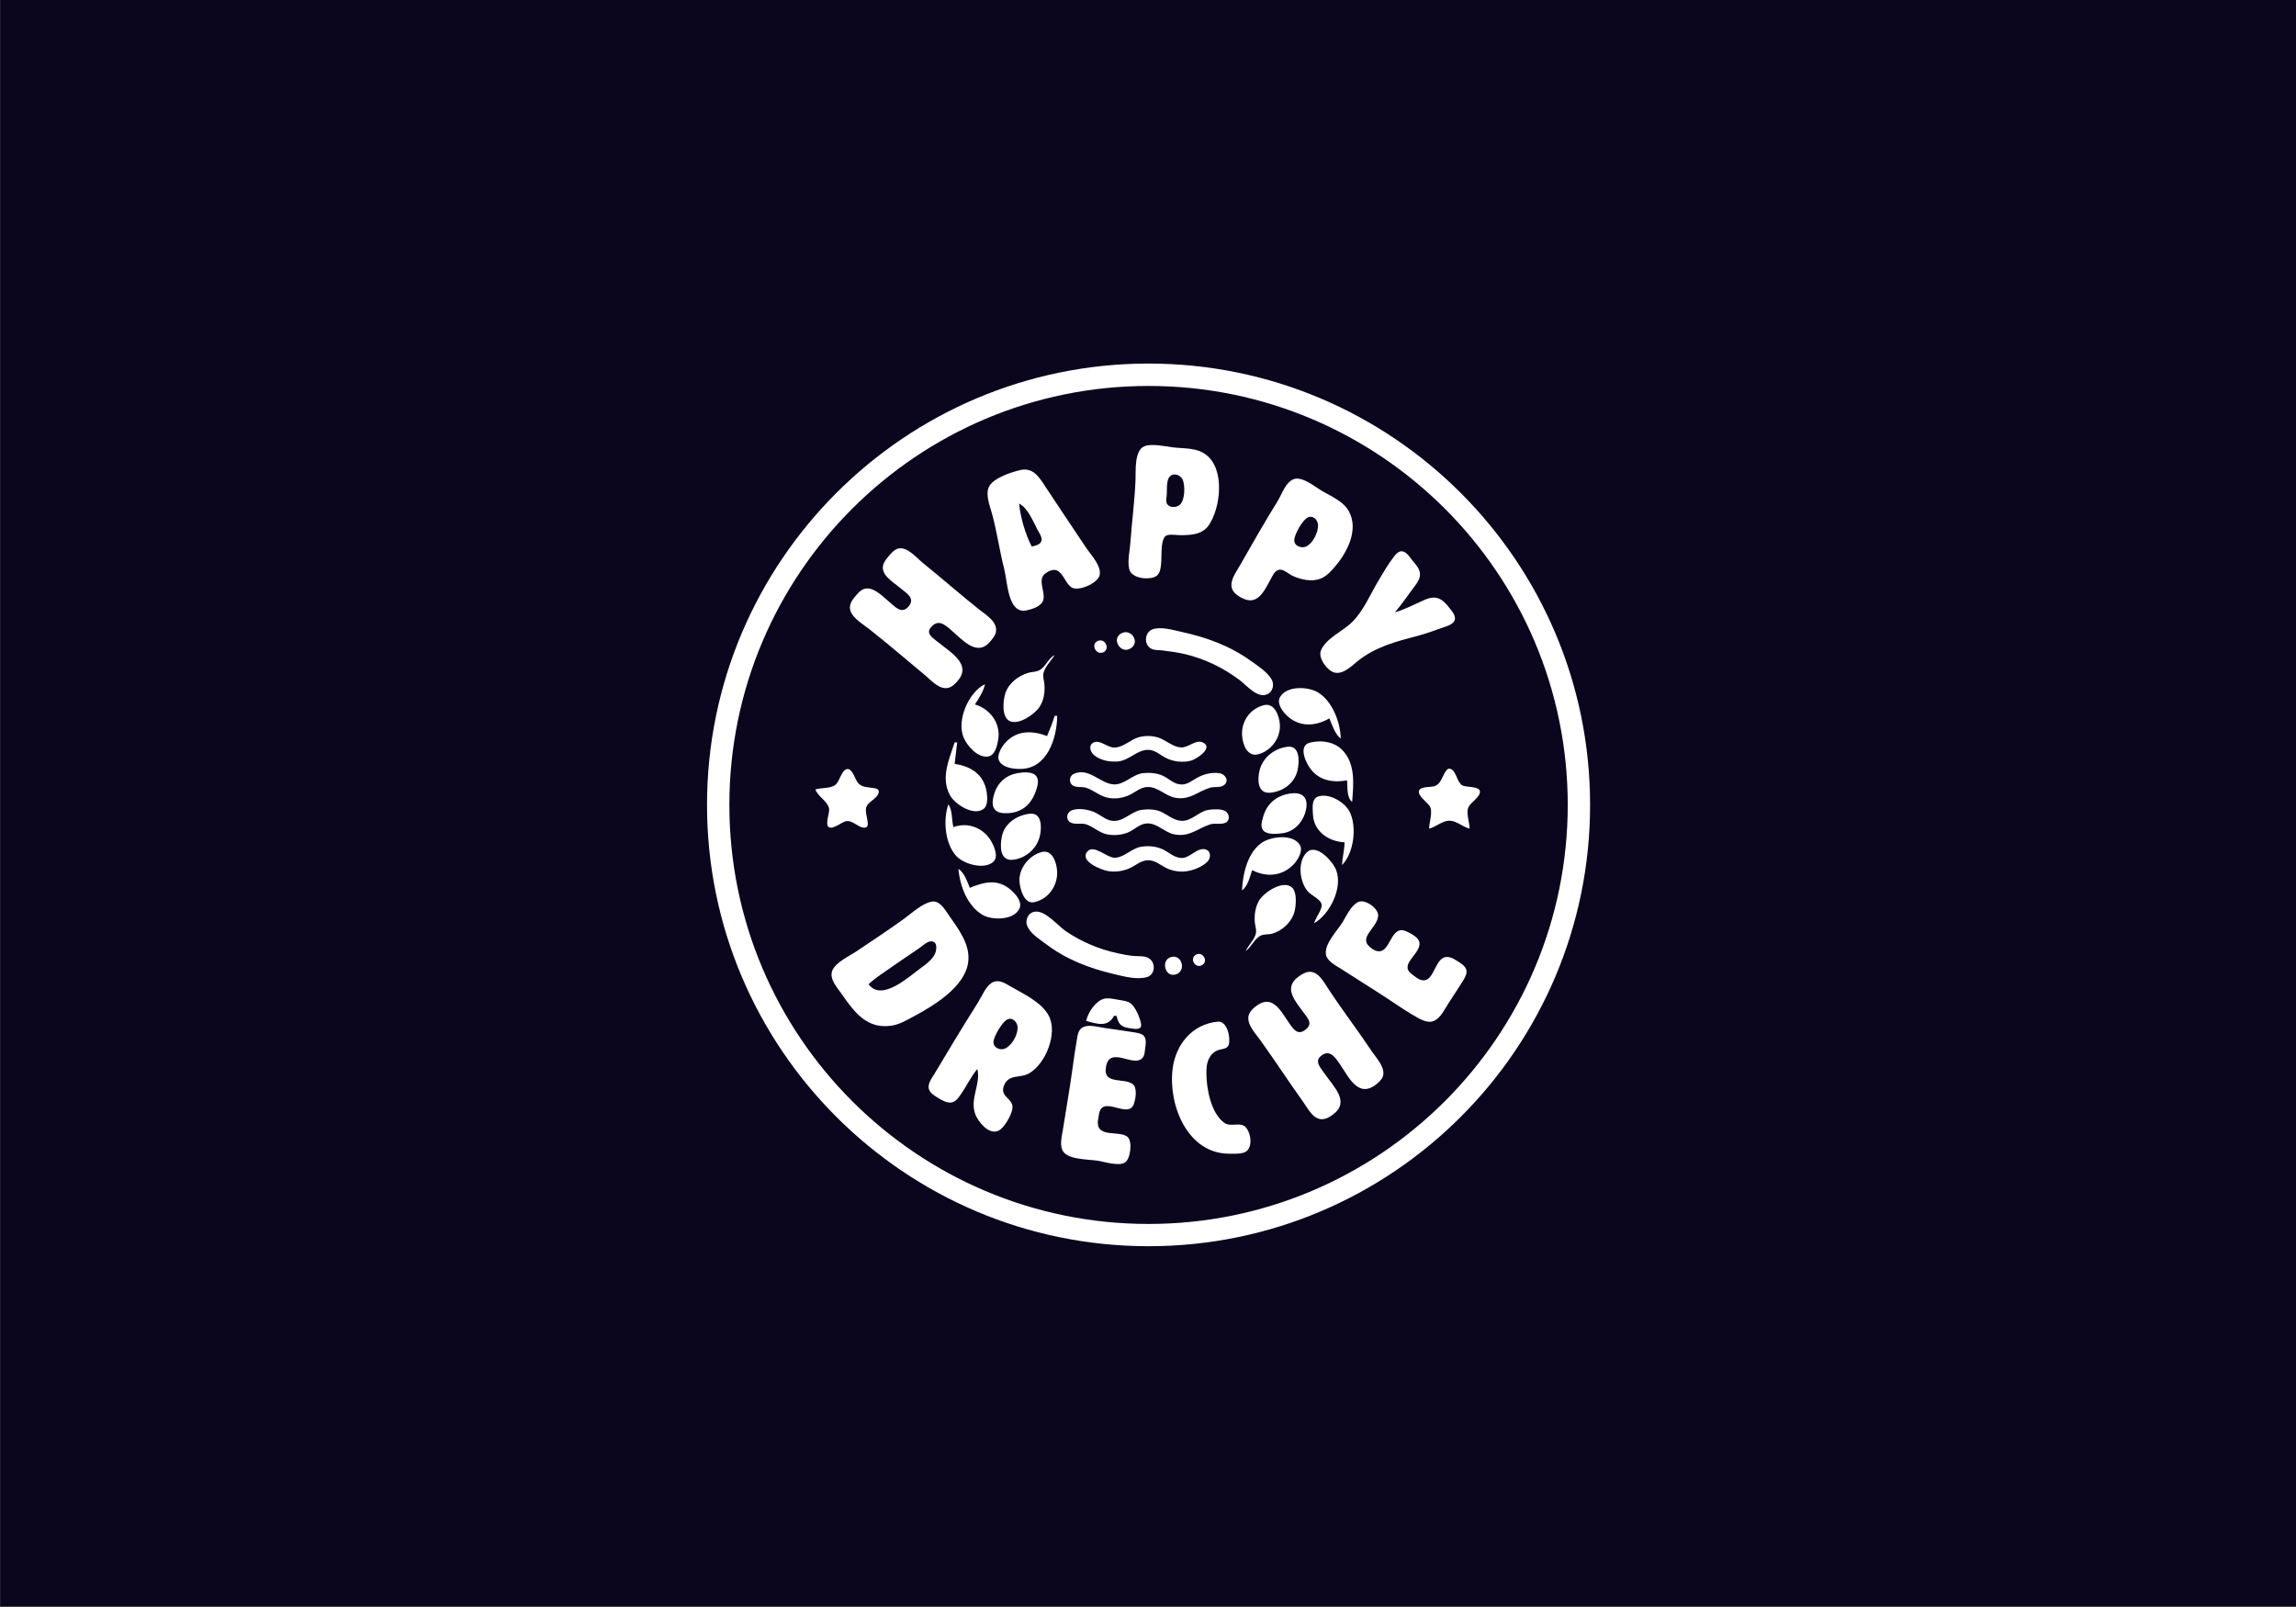 <?xml version="1.0" encoding="UTF-8" standalone="no"?>
<!DOCTYPE svg PUBLIC "-//W3C//DTD SVG 1.1//EN" "http://www.w3.org/Graphics/SVG/1.1/DTD/svg11.dtd">
<svg width="100%" height="100%" viewBox="0 0 4000 2800" version="1.1" xmlns="http://www.w3.org/2000/svg" xmlns:xlink="http://www.w3.org/1999/xlink" xml:space="preserve" xmlns:serif="http://www.serif.com/" style="fill-rule:evenodd;clip-rule:evenodd;stroke-linejoin:round;stroke-miterlimit:2;">
    <rect x="0" y="0" width="4000" height="2800" fill="#808080" stroke="none"/>
    <g transform="matrix(1,0,0,1,-17.745,-27.441)">
        <g id="Plan-de-travail16" serif:id="Plan de travail16" transform="matrix(1.016,0,0,1.005,-685.069,-3.1)">
            <rect x="692.012" y="30.389" width="3938.52" height="2786.05" style="fill:none;"/>
            <clipPath id="_clip1">
                <rect x="692.012" y="30.389" width="3938.52" height="2786.05"/>
            </clipPath>
            <g clip-path="url(#_clip1)">
                <g transform="matrix(2.268,0,0,2.368,-1187.79,-1514.43)">
                    <rect x="828.782" y="652.241" width="1736.44" height="1176.3" style="fill:rgb(11,5,30);"/>
                </g>
                <g transform="matrix(0.985,0,0,0.995,-3541.71,23.255)">
                    <path d="M6100.86,1595.54C6088.63,1596.25 6081.78,1609.27 6086.13,1620.25C6091.59,1634.05 6107.19,1643.25 6118.48,1651.86C6154.01,1678.97 6194.43,1694.39 6237.48,1704.51C6254.63,1708.54 6277.12,1714.76 6294.68,1709.64C6308.79,1705.54 6310.29,1685.36 6298.69,1677.41C6291.23,1672.29 6281.26,1673.54 6272.74,1672.94C6263.16,1672.27 6253.48,1670.25 6244.1,1668.27C6212.09,1661.49 6180.88,1648.38 6153.74,1629.95C6139.64,1620.38 6118.86,1594.5 6100.86,1595.54ZM6336.75,1674.67C6327.3,1677.21 6324.59,1686.47 6326.69,1694.24C6328.78,1702 6335.67,1708.27 6345.43,1704.83C6363.49,1698.45 6355.41,1669.67 6336.75,1674.67ZM6379.23,1671.01C6373.59,1674.64 6373.69,1680.86 6376.62,1685.25C6379.55,1689.63 6385.32,1692.19 6391.05,1688.49C6402.31,1681.22 6390.67,1663.62 6379.23,1671.01ZM6466.67,1664.32C6476.14,1657.06 6481.41,1643.87 6491.58,1637.94C6497.82,1634.29 6506.13,1635.96 6512.95,1633.91C6529.28,1629.01 6543.69,1616.29 6549.94,1600.41C6554.19,1589.64 6556.78,1562.11 6547.08,1553.57C6531.15,1539.53 6497.93,1562.49 6489.88,1576.21C6483.24,1587.54 6481.36,1600.71 6482.3,1613.64C6482.77,1620.08 6485.62,1627.03 6484.24,1633.47C6481.85,1644.67 6471.12,1653.75 6466.67,1664.32ZM6585.68,1615.84C6613.11,1600.13 6635.78,1553.99 6623.98,1523.28C6618.37,1508.68 6589.14,1474.53 6571.8,1493.39C6556.08,1510.48 6560.68,1544.81 6574.95,1560.71C6580.78,1567.21 6595.17,1573.4 6598.23,1581.41C6601.68,1590.42 6587.5,1606.37 6585.68,1615.84ZM5966.42,1521.08C5968.77,1550.57 5981.88,1585.6 6008.29,1601.22C6024.69,1610.92 6061.64,1610.81 6072.13,1591.37C6078.04,1580.41 6068.52,1568.24 6061.09,1560.94C6037.64,1537.93 6013.73,1542.72 5986.26,1554.13C5981.65,1543.08 5976.66,1527.78 5966.42,1521.08ZM6111.87,1491.67C6088.98,1497.27 6070.03,1521.73 6072.85,1545.32C6074.39,1558.24 6081.3,1582.97 6098.66,1579.08C6123.66,1573.47 6139.38,1549.87 6138.23,1525.49C6137.57,1511.46 6130.37,1487.16 6111.87,1491.67ZM6460.06,1558.54C6470.2,1551.62 6473.86,1534.61 6477.69,1523.28C6502.2,1536.13 6530.03,1534 6549.69,1513.52C6556.62,1506.31 6566.98,1490.04 6561.01,1479.81C6549.2,1459.59 6511.11,1464.61 6495.32,1475.04C6469.84,1491.87 6461.3,1529.8 6460.06,1558.54ZM5948.79,1408.69C5939.6,1435.86 5942.63,1476.81 5962.74,1498.81C5975.28,1512.53 6011.28,1523.34 6027.16,1508.76C6036.28,1500.4 6029.17,1483.71 6024.5,1474.8C6011.76,1450.46 5983.61,1438.62 5957.61,1448.36C5954.46,1436.2 5956.22,1418.49 5948.79,1408.69ZM6638.57,1474.8C6638.45,1488.27 6634.74,1501.08 6634.16,1514.47C6654.82,1493.85 6660.39,1447.57 6647.59,1421.91C6639.25,1405.18 6611.98,1388.38 6592.42,1395.1C6580.58,1399.16 6583.08,1416.49 6583.56,1426.32C6585.01,1455.92 6610.71,1473.53 6638.57,1474.8ZM6089.83,1425.11C6068.34,1427.83 6047.09,1441.38 6042.21,1463.78C6038.54,1480.64 6037.95,1507.74 6061.18,1505.24C6084.56,1502.71 6104.29,1484.57 6108.64,1461.58C6111.56,1446.11 6111.01,1422.44 6089.83,1425.11ZM6543.81,1389.83C6520.11,1393.37 6503.07,1407.54 6496.74,1430.73C6494.58,1438.62 6491.13,1449.24 6498.48,1455.54C6505.77,1461.77 6521.71,1460.08 6530.58,1458.97C6548.75,1456.7 6562.94,1443.16 6569.04,1426.32C6577.29,1403.56 6571.3,1385.73 6543.81,1389.83ZM6067.8,1354.62C6049.02,1358.17 6035.16,1370.72 6029.16,1388.85C6022.83,1407.98 6024.43,1424.05 6047.96,1424.1C6052.39,1424.11 6056.83,1423.93 6061.18,1423.06C6083.48,1418.57 6095.88,1403.04 6102.29,1382.24C6104.74,1374.28 6107.28,1363.71 6099.9,1357.43C6092.45,1351.1 6076.69,1352.95 6067.8,1354.62ZM5959.81,1300.7C5950.09,1330.52 5935.04,1362.95 5951.91,1393.26C5960.21,1408.17 5991.83,1429.21 6009.54,1417.11C6018.24,1411.17 6016.88,1395.52 6015.44,1386.65C6010.59,1356.7 5988.45,1342.38 5959.81,1338.17L5964.22,1300.7L5959.81,1300.7ZM6642.97,1366.82C6643.85,1377.97 6642.15,1397.47 6651.79,1404.28C6654.23,1373.38 6658.19,1336.29 6633.19,1312.56C6620.86,1300.86 6602.04,1297.16 6585.68,1299.8C6580.24,1300.68 6573.71,1301.3 6570.15,1306.07C6563.47,1315.01 6569.42,1329.65 6573.88,1338.17C6588.14,1365.43 6614.33,1372.13 6642.97,1366.82ZM6539.4,1308.32C6516.76,1310.93 6496.33,1326.81 6490.7,1349.19C6486.76,1364.85 6486.71,1390.1 6508.55,1388.44C6531.25,1386.71 6551.72,1371.92 6556.76,1349.19C6559.98,1334.62 6561.36,1305.8 6539.4,1308.32ZM6133.91,1254.42C6130.38,1266.61 6125.49,1277.98 6120.69,1289.68C6095.25,1279.89 6068.19,1279.3 6048.43,1300.9C6041.46,1308.53 6030.99,1325.02 6038.61,1335.1C6046.34,1345.33 6062.71,1347.06 6074.41,1346.97C6120.99,1346.63 6137.99,1293.45 6138.32,1254.42L6133.91,1254.42ZM5995.07,1234.59C6002.23,1223.74 6009.78,1212.08 6012.7,1199.33C5984.12,1212.94 5962.98,1262.33 5975.28,1291.89C5981.33,1306.42 5999.09,1327.29 6017.08,1325.47C6030.05,1324.16 6033.76,1306.68 6035.58,1296.3C6040.54,1268.04 6021.88,1242.48 5995.07,1234.59ZM6497.53,1236.01C6474,1242.33 6459.11,1263.74 6460.15,1287.48C6460.85,1303.36 6468.64,1326.85 6488.71,1321.33C6511.06,1315.18 6527.39,1292.81 6525.97,1269.85C6525.03,1254.69 6516.81,1230.83 6497.53,1236.01ZM6612.12,1258.83C6616.77,1269.98 6622.12,1286.88 6631.96,1294.09C6631.37,1265.74 6617.36,1228.76 6592.29,1213.61C6575.32,1203.36 6537.98,1201.39 6526.25,1221.84C6519.69,1233.27 6531.69,1248.35 6539.78,1255.49C6561.43,1274.59 6588.39,1272.62 6612.12,1258.83ZM6133.91,1148.64C6122.16,1154.64 6118.64,1168.83 6107.26,1175.03C6101.43,1178.21 6093.93,1177.66 6087.63,1179.62C6070.36,1184.97 6054.25,1197.28 6048.2,1214.76C6044.01,1226.87 6041.37,1255.79 6054.86,1263.15C6070.78,1271.82 6099.46,1251.37 6107.53,1238.99C6115.38,1226.95 6117.1,1213.39 6116.08,1199.33C6115.66,1193.58 6113.3,1187.46 6114.13,1181.7C6115.83,1169.96 6127.81,1158.53 6133.91,1148.64ZM6303.69,1104C6290.31,1109.45 6288.99,1130.12 6301.63,1137.23C6307.46,1140.51 6314.81,1139.69 6321.23,1140.46C6334.56,1142.06 6347.8,1143.9 6360.89,1146.96C6395.25,1154.98 6427.42,1170.9 6455.65,1191.9C6467.97,1201.06 6486.56,1224.53 6503.9,1216.93C6514.04,1212.49 6516.79,1199.56 6511.31,1190.52C6503.27,1177.26 6487.83,1167.6 6475.49,1158.74C6438.42,1132.13 6398.45,1117.73 6354.28,1108.04C6340.01,1104.91 6317.88,1098.23 6303.69,1104ZM6209.16,1123.88C6202.91,1126.4 6201.83,1132.48 6203.88,1137.43C6205.92,1142.38 6211.1,1146.21 6217.36,1144.23C6231.1,1139.9 6222.76,1118.38 6209.16,1123.88ZM6249.01,1111.24C6240.87,1116.2 6240.83,1125.16 6244.93,1131.65C6249.03,1138.14 6257.26,1142.15 6265.66,1137.23C6284.1,1126.42 6266.63,1100.5 6249.01,1111.24Z" style="fill:white;fill-rule:nonzero;"/>
                </g>
                <g transform="matrix(2.17,0,0,2.193,3832,-23466.3)">
                    <path d="M-590.766,11526.2C-594.684,11527.8 -595.428,11531.7 -596.066,11535.5C-597.48,11543.8 -598.678,11552.1 -599.821,11560.5C-601.978,11576.2 -604.764,11591.8 -607.231,11607.5C-608.074,11612.8 -610.483,11621.4 -606.118,11625.8C-600.652,11631.3 -587.077,11630.9 -579.821,11632C-574.39,11632.9 -563.038,11636.6 -558.124,11633.4C-553.785,11630.6 -552.107,11616.6 -556.139,11613.2C-562.371,11608 -579.127,11613.8 -579.623,11602.5C-579.695,11600.8 -579.34,11599.1 -579.066,11597.5C-578.742,11595.5 -578.524,11593.3 -577.504,11591.6C-572.396,11583 -555.139,11598.3 -551.215,11587.3C-549.759,11583.3 -548.15,11574.4 -552.139,11571.4C-558.499,11566.5 -574.668,11571.6 -573.373,11559.5C-573.199,11557.8 -572.919,11556 -572.257,11554.5C-567.156,11543 -549.902,11559 -543.845,11550.1C-542.608,11548.3 -542.537,11545.6 -542.246,11543.5C-541.85,11540.6 -541.105,11536.5 -542.849,11533.9C-544.691,11531.2 -548.88,11530.9 -551.821,11530.4C-559.458,11529.1 -567.159,11528.2 -574.821,11527C-579.603,11526.3 -586.097,11524.3 -590.766,11526.2ZM-484.825,11522.1C-505.176,11524 -518.184,11540.3 -520.535,11559.5C-524.081,11588.3 -508.643,11626.4 -475.821,11626.5C-472.171,11626.5 -468.408,11626.7 -464.836,11625.8C-456.826,11623.8 -458.077,11611.1 -462.559,11605.8C-466.755,11600.8 -474.617,11605.9 -479.806,11602C-490.125,11594.4 -493.692,11575.6 -493.817,11563.5C-493.86,11559.3 -493.728,11555.3 -491.901,11551.5C-490.378,11548.3 -488.132,11546 -484.817,11544.7C-481.914,11543.6 -477.159,11543.9 -476.154,11540.2C-474.587,11534.6 -477.36,11521.4 -484.825,11522.1ZM-674.821,11559.5C-671.896,11571.7 -681.193,11583.2 -676.342,11595.5C-674.047,11601.2 -666.341,11611.1 -658.925,11608.6C-653.881,11607 -648.199,11596.4 -647.216,11591.5C-645.437,11582.5 -657.726,11582.1 -653.684,11572.4C-649.85,11563.2 -641.008,11567.1 -633.836,11562.9C-620.803,11555.4 -611.189,11531.3 -618.353,11517.5C-624.044,11506.5 -638.589,11500.1 -648.821,11494.1C-653.262,11491.4 -658.673,11488.2 -663.636,11491.5C-668.447,11494.7 -671.062,11501.7 -674.049,11506.5C-680.706,11517.1 -687.369,11527.7 -693.821,11538.5L-708.82,11563.5C-710.775,11566.7 -714.338,11571.3 -713.123,11575.4C-712.155,11578.7 -708.527,11580.7 -705.821,11582.4C-702.756,11584.3 -698.621,11586.7 -694.861,11585.9C-691.209,11585 -689.094,11581.3 -687.154,11578.5C-682.92,11572.2 -679.653,11565.3 -674.821,11559.5ZM-414.821,11483.1C-417.399,11483.9 -419.718,11485.5 -421.816,11487.1C-432.796,11495.7 -423.644,11505.8 -417.333,11514.5C-414.118,11518.9 -409.503,11523.2 -414.894,11527.9C-421.523,11533.7 -425.032,11528.2 -428.935,11522.5C-435.641,11512.6 -442.154,11500.1 -454.816,11510C-457.011,11511.7 -459.253,11513.8 -460.214,11516.5C-462.75,11523.6 -455.133,11531.2 -451.4,11536.5C-439.84,11552.6 -428.95,11569.3 -417.394,11585.5C-413.239,11591.3 -408.528,11601.4 -399.821,11598.8C-397.627,11598.2 -395.653,11596.9 -393.822,11595.5C-380.138,11585.5 -393.251,11573.6 -400.165,11563.5C-402.919,11559.4 -408.66,11553.9 -403.657,11549.5C-396.844,11543.5 -392.421,11549.7 -388.488,11555.5C-381.362,11565.9 -373.945,11582.7 -359.826,11571.8C-357.644,11570.1 -355.389,11568.1 -354.428,11565.5C-351.96,11558.6 -359.665,11550.7 -363.154,11545.5C-374.205,11528.9 -386.352,11513.1 -397.245,11496.5C-401.173,11490.5 -406.222,11480.5 -414.821,11483.1ZM-588.821,11521.5C-580.261,11523.9 -571.722,11526.8 -566.821,11517.5L-564.821,11517.5C-563.323,11523.9 -561.472,11526.2 -554.821,11527.2C-551.202,11527.7 -544.284,11529.5 -545.517,11523.4C-546.473,11518.8 -549.99,11510.1 -554.034,11507.4C-556.498,11505.7 -559.957,11505.4 -562.821,11504.9C-566.536,11504.3 -571.101,11503.1 -574.817,11504C-581.433,11505.8 -587.559,11515.1 -588.821,11521.5ZM-710.821,11427.2C-718.405,11428.5 -726.73,11436.4 -732.821,11440.8C-745.203,11449.8 -758.133,11458.2 -770.821,11466.8C-776.398,11470.5 -786.55,11475.1 -789.347,11481.5C-792.275,11488.2 -785.323,11495.4 -781.846,11500.5C-771.795,11515 -761.525,11528.6 -741.821,11525.1C-735.889,11524.1 -730.076,11520.6 -724.821,11517.8C-709.062,11509.3 -684.967,11494.8 -682.122,11475.5C-679.993,11461 -690.049,11448.6 -697.657,11437.5C-700.533,11433.2 -704.776,11426.1 -710.821,11427.2ZM-373.821,11427.5C-379.633,11430.3 -383.009,11438.2 -386.245,11443.5C-390.295,11450 -400.343,11460.2 -399.438,11468.5C-398.813,11474.1 -392.061,11477.4 -387.821,11480.1C-375.543,11488.1 -363.031,11495.7 -350.821,11503.8C-342.703,11509.2 -334.402,11514.9 -325.821,11519.6C-322.305,11521.4 -317.716,11523.3 -313.825,11521.4C-308.503,11518.8 -305.519,11512.2 -302.502,11507.5C-298.7,11501.4 -294.571,11495.6 -290.89,11489.5C-289.346,11486.9 -287.471,11483.7 -288.607,11480.6C-289.702,11477.7 -293.288,11475.6 -295.822,11474C-297.906,11472.7 -300.299,11471.2 -302.806,11471C-313.429,11469.8 -313.109,11490.3 -322.825,11489.4C-325.948,11489.2 -329.384,11486.1 -331.786,11484.3C-341.826,11476.7 -324.284,11468.6 -325.468,11459.6C-326.014,11455.4 -332.425,11452.3 -335.821,11450.7C-348.785,11444.9 -347.934,11468.6 -358.822,11466.3C-360.214,11466.1 -361.652,11465.3 -362.819,11464.5C-375.61,11455.9 -358.974,11448.8 -358.104,11438.5C-357.615,11432.6 -368.441,11424.9 -373.821,11427.5ZM-545.821,11383.9C-553.138,11385.3 -558.461,11392 -565.821,11392.5C-572.235,11393 -582.915,11381.2 -588.063,11387.8C-594.061,11395.4 -576.945,11402 -571.821,11403C-565.848,11404.1 -559.269,11403.1 -553.821,11400.5C-549.151,11398.2 -545.316,11394.5 -539.821,11394.5C-534.34,11394.5 -530.47,11398.1 -525.821,11400.5C-520.312,11403.2 -513.877,11404.2 -507.821,11402.9C-502.786,11401.9 -495.757,11399 -492.424,11394.9C-490.299,11392.3 -490.41,11387.4 -493.969,11386.1C-500.497,11383.6 -506.458,11392.4 -512.821,11392.7C-518.472,11393 -523.064,11388.5 -527.821,11386.1C-533.327,11383.4 -539.802,11382.8 -545.821,11383.9ZM-600.606,11355.2C-604.259,11356.9 -605.117,11362.1 -601.539,11364.4C-598.038,11366.7 -592.751,11364.8 -588.821,11366.1C-583.109,11368 -578.833,11372.5 -572.821,11373.9C-567.069,11375.2 -560.142,11374.6 -554.821,11372.1C-550.164,11369.8 -546.504,11365.8 -541.106,11365.4C-532.622,11364.8 -526.912,11372.7 -518.821,11374.1C-506.908,11376.2 -501.134,11369.5 -490.821,11366.1C-486.893,11364.8 -480.518,11367 -477.425,11363.9C-474.955,11361.4 -476.206,11357.3 -478.969,11355.6C-482.29,11353.7 -488.13,11354.2 -491.821,11354.6C-499.896,11355.7 -505.444,11363.9 -513.821,11363.3C-519.863,11362.9 -524.514,11358.5 -529.821,11356.1C-534.303,11354.1 -539.991,11354 -544.821,11354.6C-552.854,11355.7 -558.512,11363.4 -566.821,11363.4C-572.381,11363.4 -576.188,11359.6 -580.821,11357.2C-585.852,11354.5 -595.147,11352.7 -600.606,11355.2ZM-317.821,11369.5C-312.453,11368.2 -307.357,11363.2 -301.821,11363.2C-296.285,11363.2 -291.189,11368.2 -285.821,11369.5C-285.862,11364.5 -288.839,11357 -286.754,11352.5C-284.982,11348.6 -277.011,11344.4 -277.742,11339.8C-278.349,11335.9 -288.816,11336.9 -291.608,11335.3C-296.074,11332.6 -296.268,11323.7 -301.107,11322.2C-303.292,11321.5 -304.665,11324 -305.559,11325.5C-307.616,11329.1 -308.846,11333.9 -312.926,11335.7C-315.934,11337 -323.921,11335.9 -325.645,11339.1C-327.861,11343.2 -318.397,11349.1 -316.938,11352.5C-315.013,11356.9 -317.807,11364.5 -317.821,11369.5ZM-802.821,11338.5C-800.747,11344.4 -793.305,11347.5 -792.015,11353.5C-791.289,11356.8 -795.493,11366.2 -792.178,11368.3C-788.657,11370.5 -781.665,11363.7 -777.821,11363.5C-772.723,11363.1 -767.953,11369.7 -763.154,11368.6C-760.886,11368 -761.39,11365.1 -761.594,11363.5C-762.038,11359.8 -764.112,11354.5 -761.932,11351.1C-759.572,11347.4 -753.41,11345.4 -752.742,11340.6C-752.396,11338.1 -755.026,11337.7 -756.84,11337.4C-761.195,11336.7 -766.091,11337 -769.184,11333.3C-771.258,11330.9 -773.565,11321.7 -777.713,11322.4C-782.201,11323.1 -783.544,11332.2 -787.034,11334.9C-791.172,11338 -798.003,11337 -802.821,11338.5ZM-598.673,11326.2C-602.159,11327.8 -602.776,11333.1 -599.503,11335.3C-596.477,11337.3 -592.18,11336.1 -588.821,11337.2C-583.164,11339 -578.697,11343.3 -572.821,11344.8C-566.508,11346.5 -559.553,11345.4 -553.821,11342.5C-549.536,11340.3 -545.821,11336.9 -540.821,11336.6C-532.243,11336 -526.138,11344 -517.821,11345.2C-506.437,11346.9 -500.78,11340.1 -490.821,11337.1C-487.335,11336.1 -482.228,11337.5 -479.425,11334.7C-475.542,11330.9 -479.63,11326 -483.836,11325.6C-489.794,11324.9 -495.577,11326.3 -500.821,11329.1C-504.989,11331.3 -508.398,11334.6 -513.397,11334.6C-519.171,11334.6 -522.979,11330.3 -527.821,11327.9C-532.674,11325.5 -538.494,11325.1 -543.821,11325.6C-552.436,11326.6 -558.69,11335.1 -567.245,11334.5C-577.963,11333.8 -586.654,11320.8 -598.673,11326.2ZM-546.821,11297.1C-553.86,11298.9 -559.239,11305.4 -566.821,11305.4C-572.084,11305.4 -578.526,11298.5 -583.503,11301.7C-587.271,11304 -585.338,11309.1 -582.593,11311.4C-577.362,11315.6 -570.371,11316.9 -563.821,11316.4C-554.85,11315.6 -548.485,11307.1 -539.821,11307.2C-534.139,11307.3 -530.584,11311.2 -525.821,11313.6C-519.967,11316.6 -512.172,11317.5 -505.821,11315.7C-501.657,11314.5 -487.353,11305.3 -497.049,11301.2C-502.328,11299 -508.183,11305.6 -513.821,11305.3C-519.734,11305 -524.619,11300.6 -529.821,11298.3C-534.793,11296 -541.531,11295.7 -546.821,11297.1ZM-737.82,11148.2C-740.527,11149.1 -742.577,11151.4 -744.381,11153.5C-745.953,11155.3 -747.626,11157.3 -748.656,11159.5C-752.758,11168.2 -741.396,11174.5 -735.821,11179.2C-731.216,11183.1 -723.825,11187.1 -728.804,11193.4C-734.501,11200.6 -739.561,11194.3 -744.821,11189.9C-750.008,11185.6 -758.224,11176.6 -765.731,11180.6C-768.165,11181.9 -770.07,11184.4 -771.777,11186.5C-773.463,11188.5 -775.046,11190.7 -775.433,11193.5C-776.556,11201.3 -766.071,11207.2 -760.821,11211.3C-745.542,11223.3 -730.743,11236.1 -715.821,11248.5C-710.819,11252.7 -704.19,11260.5 -696.821,11257.9C-694.486,11257 -692.651,11255.2 -690.995,11253.4C-678.483,11239.9 -695.805,11230.3 -705.821,11222.1C-709.564,11219 -715.927,11215.5 -711.549,11210.4C-705.984,11203.9 -701.277,11207.6 -695.911,11212.2C-686.701,11220 -675.25,11234.2 -664.579,11221.5C-662.823,11219.3 -660.951,11217.2 -660.259,11214.5C-658.23,11206.5 -667.548,11200.8 -672.821,11196.7C-688.097,11184.6 -702.665,11171.7 -717.821,11159.5C-722.69,11155.5 -730.647,11145.9 -737.82,11148.2ZM-344.821,11198.5C-339.445,11192.1 -334.669,11185.1 -329.717,11178.5C-327.354,11175.3 -324.59,11171.7 -325.093,11167.5C-325.562,11163.5 -328.666,11160.4 -331.021,11157.5C-333.019,11155 -335.422,11151 -338.821,11150.3C-341.829,11149.7 -344.025,11152.4 -345.665,11154.5C-350.28,11160.4 -354.09,11167.1 -357.898,11173.5C-364.429,11184.4 -369.629,11197.3 -378.864,11206.4C-385.897,11213.3 -399.374,11219.1 -403.271,11228.5C-405.565,11233.9 -400.009,11241.7 -395.647,11244.7C-388.267,11249.8 -380.212,11242 -374.821,11237.5C-360.284,11225.6 -343.644,11221.5 -325.821,11216.8C-319.378,11215.1 -313.123,11212.6 -306.821,11210.5C-303.992,11209.5 -300.361,11208.5 -298.44,11206.1C-295.594,11202.4 -299.18,11198.4 -301.401,11195.5C-307.359,11187.6 -312.27,11184.5 -321.821,11188.8C-329.338,11192.1 -336.909,11196.2 -344.821,11198.5ZM-640.821,11086C-647.881,11087.6 -662.716,11092.4 -665.811,11099.6C-668.469,11105.6 -664.894,11114.5 -663.246,11120.5C-659.269,11134.9 -657.285,11149.9 -653.536,11164.5C-650.964,11174.4 -650.76,11200.3 -635.821,11196.9C-631.139,11195.9 -623.856,11193.7 -622.634,11188.4C-621.057,11181.6 -627.852,11172.4 -620.759,11167.5C-618.429,11165.8 -614.704,11164.1 -611.914,11165.4C-606.698,11167.9 -605.269,11175.4 -600.532,11178.7C-595.218,11182.4 -579.842,11175.5 -578.27,11169.4C-576.362,11162 -585.056,11153.1 -588.822,11147.5C-599.752,11131.1 -610.72,11114.9 -621.477,11098.5C-626.206,11091.2 -631.027,11083.8 -640.821,11086ZM-424.806,11093.2C-431.253,11095.6 -434.168,11105.1 -437.505,11110.5C-447.891,11127.2 -457.607,11144.4 -467.394,11161.5C-471.277,11168.2 -478.251,11177.2 -470.688,11183.9C-468.975,11185.4 -466.881,11186.7 -464.821,11187.6C-453.038,11193.2 -447.888,11181 -443.126,11172.5C-441.654,11169.8 -440.033,11165.8 -436.778,11164.9C-433.162,11163.9 -428.91,11168.1 -425.821,11169.6C-419.122,11172.6 -410.927,11174.6 -403.821,11171.9C-398.797,11170 -395.226,11165.9 -391.836,11161.9C-382.225,11150.5 -373.356,11132.9 -381.304,11118.5C-385.376,11111.1 -394.72,11106.9 -401.821,11102.9C-407.506,11099.7 -417.956,11090.7 -424.806,11093.2ZM-542.802,11067.2C-550.822,11070.4 -549.572,11086.3 -549.832,11093.5C-550.438,11110.1 -552.744,11126.8 -553.911,11143.5C-554.372,11150 -556.35,11157.9 -554.789,11164.4C-553.12,11171.4 -540.684,11173 -534.876,11170.6C-530.509,11168.8 -530.167,11164.6 -529.666,11160.5C-528.948,11154.6 -530.23,11144 -526.883,11139C-524.909,11136 -517.87,11137.5 -514.821,11137.5C-506.421,11137.5 -497,11137.2 -491.79,11129.4C-482.524,11115.6 -479.175,11085.5 -493.864,11074.1C-501.667,11068 -511.601,11069.2 -520.821,11068C-526.929,11067.2 -536.973,11064.9 -542.802,11067.2Z" style="fill:white;fill-rule:nonzero;"/>
                </g>
                <g transform="matrix(2.17,0,0,2.193,3832,-23466.3)">
                    <path d="M-651.442,11520.5C-655.291,11522.7 -661.381,11533.1 -662.024,11537.5C-662.766,11542.5 -656.905,11545.2 -652.825,11543.3C-647.342,11540.7 -642.839,11532.5 -643.023,11526.5C-643.146,11522.4 -647.24,11518.1 -651.442,11520.5ZM-760.821,11492.5C-750.171,11506.7 -728.778,11486.3 -718.821,11479.2C-715.065,11476.5 -711.231,11473.5 -708.83,11469.5C-707.088,11466.5 -705.64,11459 -710.93,11458.6C-714.064,11458.3 -717.471,11461.6 -719.821,11463.3C-722.455,11465.2 -725.128,11467 -727.821,11468.8C-732.554,11471.9 -737.173,11475.2 -741.821,11478.4C-748.314,11483 -754.956,11487.1 -760.821,11492.5ZM-413.717,11123.5C-417.988,11125.6 -424.204,11136.7 -424.398,11141.4C-424.591,11146.1 -418.527,11148.2 -414.861,11146.4C-409.676,11143.9 -405.351,11135.1 -405.605,11129.5C-405.784,11125.4 -409.53,11121.5 -413.717,11123.5ZM-641.821,11112.5C-640.889,11123.1 -636.8,11137 -631.821,11146.5C-629.236,11145.8 -625.241,11145.2 -624.239,11142.2C-623.287,11139.4 -625.87,11135.8 -627.13,11133.5C-630.763,11126.7 -634.86,11116 -641.821,11112.5ZM-522.093,11090.5C-526.043,11093.5 -524.703,11102.1 -525.245,11106.5C-525.478,11108.3 -525.97,11110.4 -525.203,11112.2C-523.6,11116 -517.948,11115.9 -515.1,11113.7C-510.666,11110.3 -510.492,11098.4 -512.563,11093.6C-513.957,11090.3 -518.995,11088.1 -522.093,11090.5Z" style="fill:rgb(11,5,30);fill-rule:nonzero;"/>
                </g>
                <g transform="matrix(2.17,0,0,2.193,3832,-22720.2)">
                    <path d="M-539.537,10661.6C-732.1,10661.6 -888.437,10818 -888.437,11010.5C-888.437,11203.1 -732.1,11359.4 -539.537,11359.4C-346.974,11359.4 -190.637,11203.1 -190.637,11010.5C-190.637,10818 -346.974,10661.6 -539.537,10661.6ZM-539.537,10679.3C-356.722,10679.3 -208.299,10827.7 -208.299,11010.5C-208.299,11193.4 -356.722,11341.8 -539.537,11341.8C-722.352,11341.8 -870.775,11193.4 -870.775,11010.5C-870.775,10827.7 -722.352,10679.3 -539.537,10679.3Z" style="fill:white;"/>
                </g>
            </g>
        </g>
    </g>
</svg>
